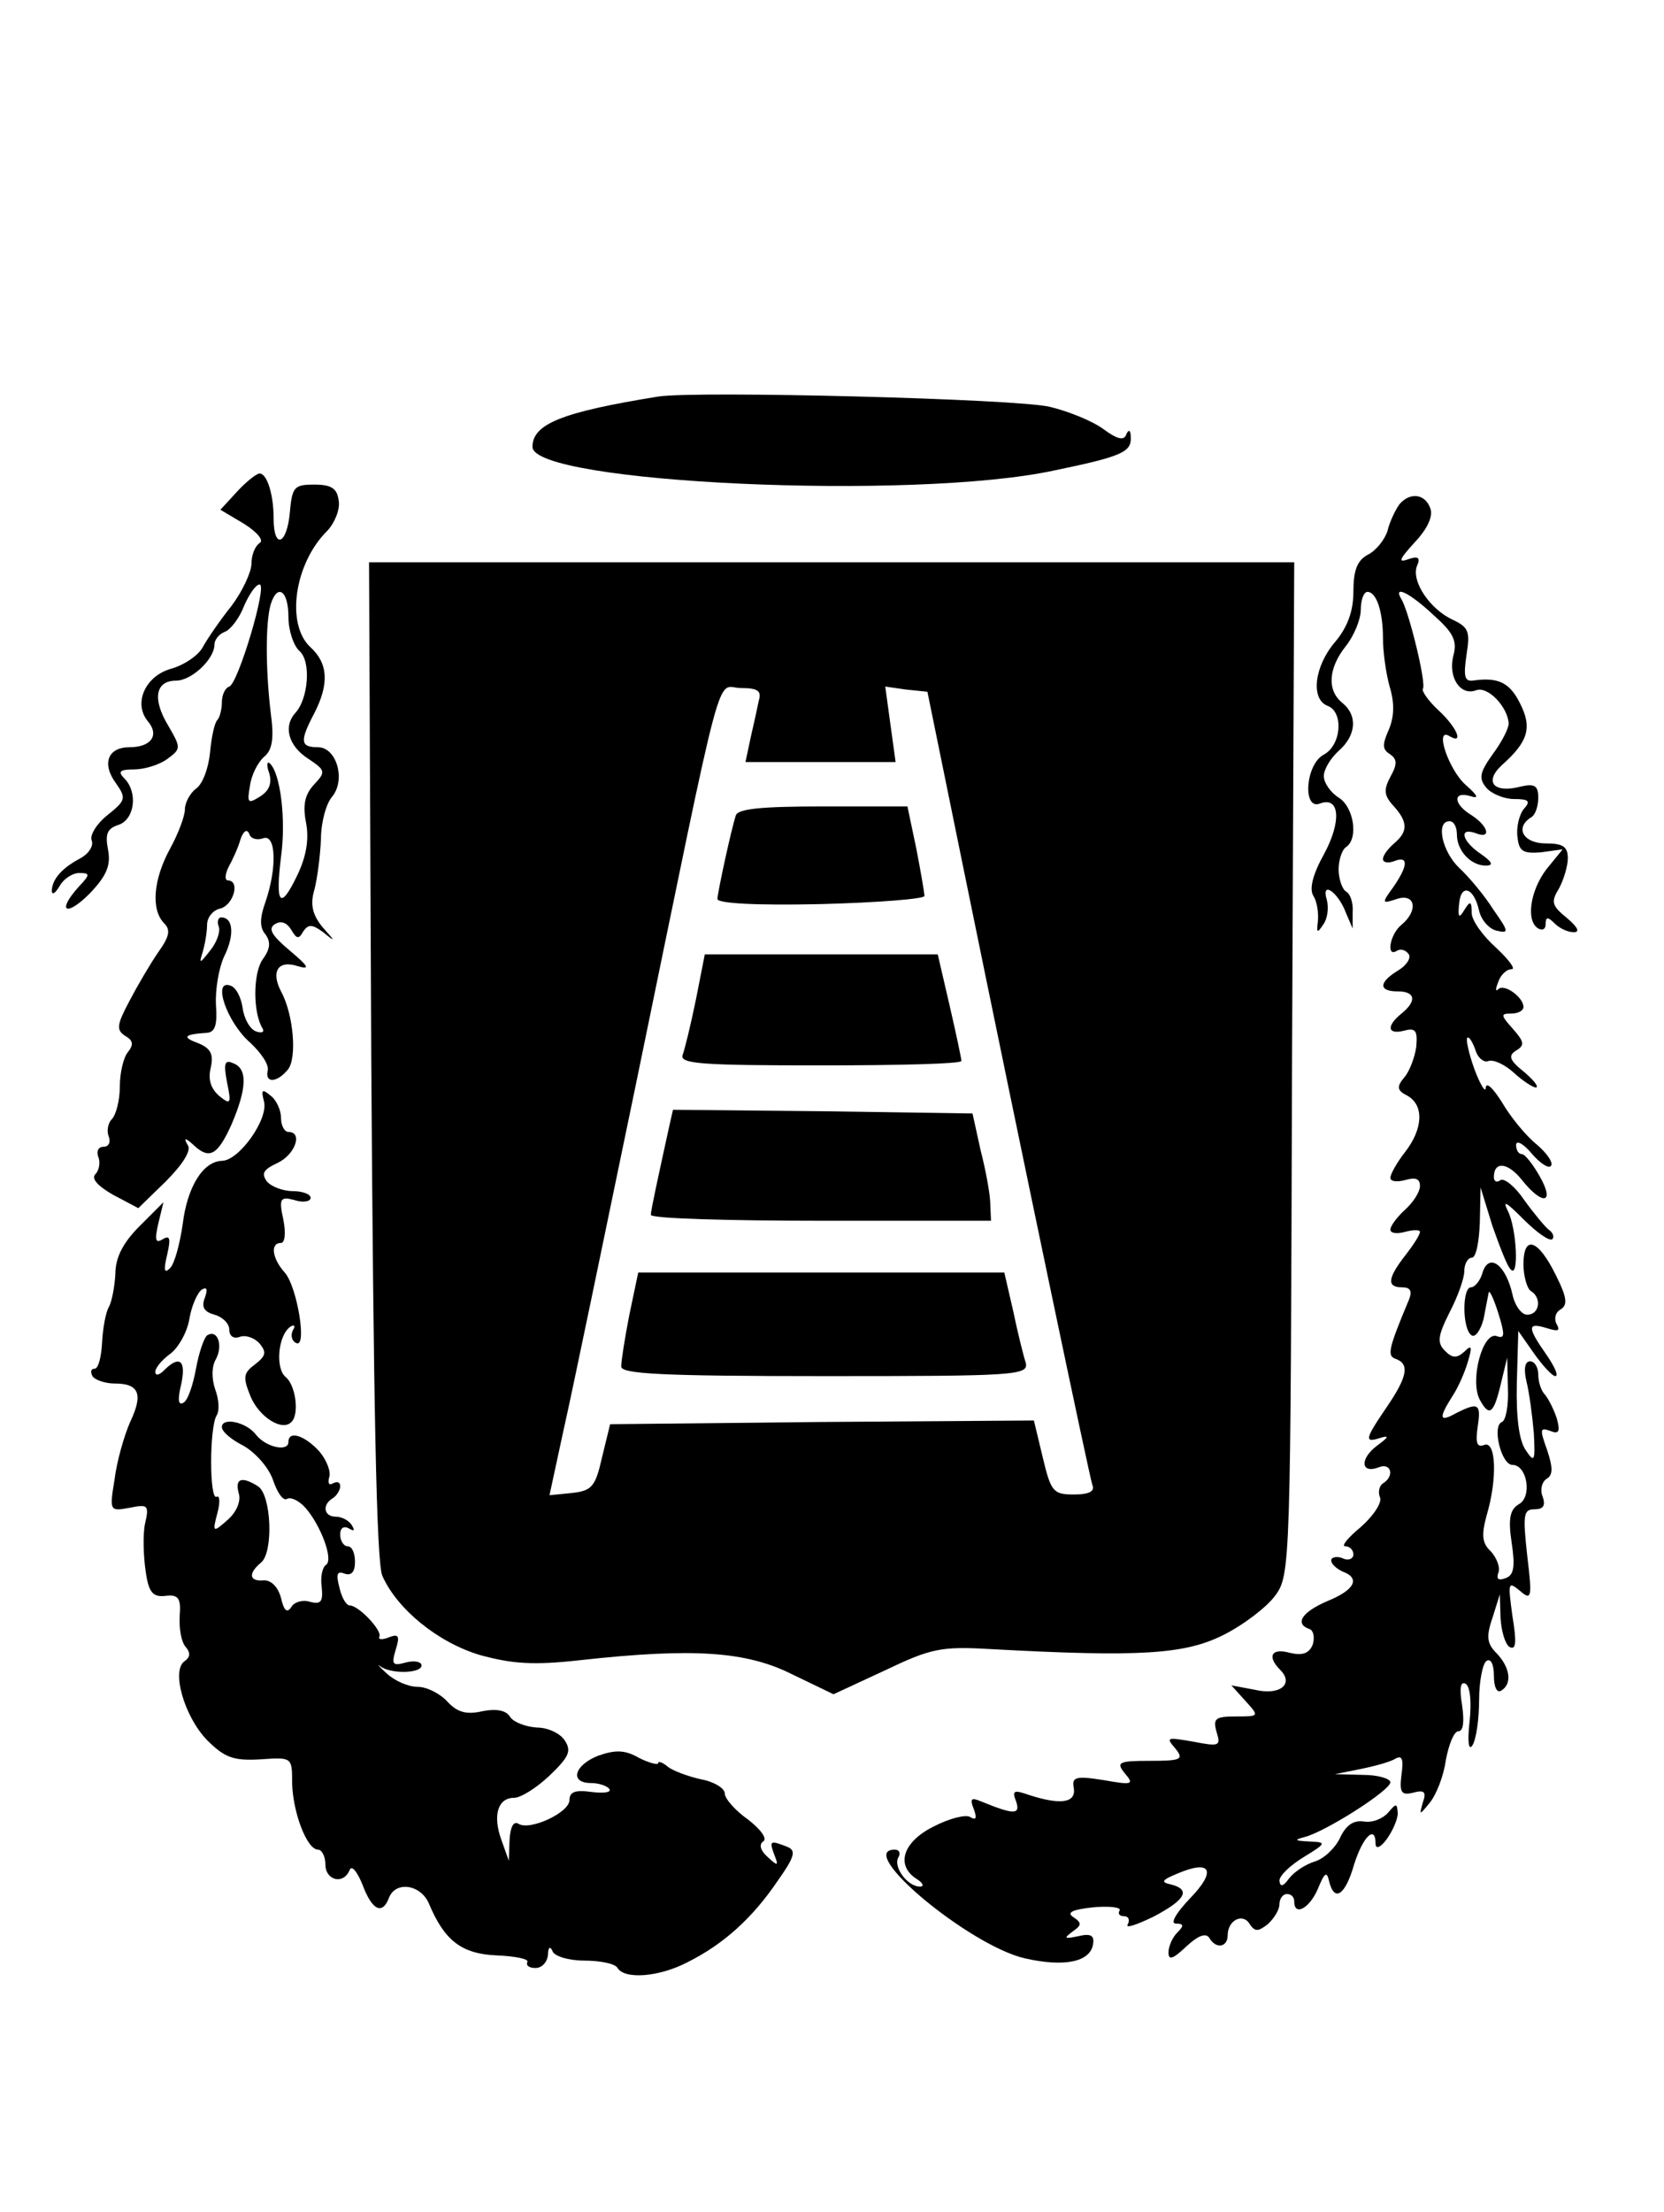 <?xml version="1.0" standalone="no"?>
<!DOCTYPE svg PUBLIC "-//W3C//DTD SVG 20010904//EN"
 "http://www.w3.org/TR/2001/REC-SVG-20010904/DTD/svg10.dtd">
<svg version="1.0" xmlns="http://www.w3.org/2000/svg"
 width="225pt" height="299pt" viewBox="0 0 225 299"
 preserveAspectRatio="xMidYMid meet">
<g transform="translate(0,299) scale(0.1,-0.1)"
fill="#000000" stroke="none">
<path d="M890 2454 c-130 -21 -170 -37 -170 -68 0 -49 515 -73 705 -32 92 19
105 25 104 45 0 10 -3 11 -6 4 -3 -9 -12 -7 -31 7 -15 11 -47 24 -72 30 -43
11 -479 22 -530 14z"/>
<path d="M321 2326 l-23 -25 32 -19 c19 -12 27 -23 21 -26 -6 -4 -11 -16 -11
-28 0 -11 -12 -37 -27 -57 -16 -20 -33 -45 -39 -56 -6 -11 -25 -24 -43 -29
-35 -10 -51 -47 -31 -71 16 -19 4 -35 -25 -35 -29 0 -38 -22 -18 -49 14 -20
13 -23 -12 -43 -14 -11 -24 -27 -21 -34 3 -8 -5 -19 -17 -25 -24 -13 -37 -28
-37 -44 1 -5 5 -2 11 8 5 9 17 17 26 17 15 0 15 -2 0 -18 -31 -34 -18 -42 14
-10 24 25 29 39 25 60 -4 21 -1 28 14 33 22 7 27 44 8 63 -9 9 -6 12 13 12 14
0 34 6 45 14 19 14 19 15 1 46 -21 35 -17 60 11 60 21 0 52 29 52 49 0 6 6 14
14 17 8 3 20 19 26 35 7 16 16 29 21 29 11 0 -29 -134 -41 -138 -6 -2 -10 -12
-10 -21 0 -10 -3 -21 -6 -24 -4 -4 -8 -23 -10 -44 -2 -21 -10 -43 -19 -49 -8
-6 -15 -19 -15 -28 0 -9 -9 -33 -20 -53 -23 -42 -26 -83 -8 -101 9 -9 7 -18
-8 -39 -11 -16 -28 -45 -39 -66 -17 -32 -18 -39 -6 -47 11 -6 12 -12 4 -22 -6
-7 -11 -28 -11 -47 0 -18 -5 -38 -11 -44 -5 -5 -7 -16 -4 -23 3 -8 0 -14 -7
-14 -7 0 -10 -6 -7 -14 3 -7 1 -18 -4 -23 -6 -6 3 -16 24 -28 l34 -18 37 36
c23 23 35 42 30 49 -6 10 -4 11 7 1 22 -21 33 -15 52 27 21 49 22 76 2 83 -11
5 -13 0 -8 -26 6 -29 5 -31 -11 -18 -11 10 -15 22 -11 38 4 18 0 26 -17 33
-22 8 -20 12 12 14 11 1 14 11 12 38 -1 21 4 50 11 65 14 28 13 53 -4 53 -4 0
-6 -6 -3 -13 2 -7 -3 -21 -12 -32 -14 -18 -15 -18 -10 -2 3 10 6 27 6 37 0 10
8 20 18 22 18 5 27 38 10 38 -4 0 -4 8 1 18 5 9 13 26 16 37 4 12 9 15 12 8 2
-7 11 -9 19 -6 17 6 19 -39 3 -86 -8 -22 -8 -35 0 -44 7 -10 7 -19 -4 -34 -13
-19 -13 -72 0 -93 3 -5 -1 -7 -9 -4 -8 3 -16 17 -18 32 -2 14 -9 28 -17 30
-24 8 -4 -50 27 -77 15 -14 26 -30 24 -38 -4 -17 12 -17 27 1 13 15 8 75 -9
106 -14 27 -4 43 23 34 17 -5 14 0 -11 21 -25 21 -30 30 -20 36 8 5 16 2 22
-8 7 -12 10 -13 16 -2 7 10 12 10 27 -1 17 -14 17 -13 -1 7 -13 16 -17 30 -11
50 4 15 8 46 9 69 0 22 7 48 15 57 19 23 6 67 -19 67 -24 0 -25 8 -5 46 20 39
19 67 -5 89 -34 31 -22 114 23 158 10 11 17 29 15 40 -2 17 -10 22 -33 22 -27
0 -30 -3 -33 -37 -4 -45 -22 -51 -22 -9 0 33 -9 61 -19 61 -4 0 -18 -11 -30
-24z m69 -170 c0 -18 7 -39 15 -46 16 -14 12 -65 -6 -84 -16 -18 -9 -44 17
-61 24 -16 25 -18 9 -35 -13 -14 -16 -28 -11 -53 4 -22 0 -45 -12 -70 -23 -48
-30 -40 -22 25 7 51 -1 113 -15 126 -4 4 -5 -2 -1 -13 4 -14 0 -24 -13 -32
-16 -10 -17 -8 -13 15 2 15 11 32 19 39 11 9 14 24 9 60 -7 59 -7 122 0 146 9
29 24 19 24 -17z"/>
<path d="M1892 2308 c-5 -7 -13 -23 -16 -36 -4 -12 -16 -27 -27 -32 -14 -8
-19 -21 -19 -50 0 -26 -8 -48 -25 -68 -28 -33 -33 -77 -10 -86 22 -8 19 -53
-5 -66 -25 -13 -29 -76 -5 -66 27 10 29 -25 5 -69 -15 -27 -20 -47 -14 -56 5
-8 7 -23 6 -34 -2 -16 -1 -17 7 -5 6 8 8 23 5 34 -8 26 15 11 26 -18 l9 -21 0
22 c1 12 -3 25 -9 28 -5 3 -10 17 -10 30 0 13 5 27 10 30 17 11 11 54 -10 67
-11 7 -20 20 -20 29 0 9 9 24 20 34 24 21 26 48 5 65 -21 17 -19 47 5 77 11
14 20 36 20 49 0 13 4 24 9 24 12 0 21 -26 21 -63 0 -18 4 -47 9 -65 7 -23 6
-41 -1 -58 -9 -20 -9 -27 1 -33 10 -7 11 -13 1 -31 -9 -17 -9 -25 4 -39 20
-22 20 -35 1 -51 -8 -7 -15 -16 -15 -21 0 -5 7 -6 15 -3 20 8 19 -6 -1 -35
-16 -22 -16 -23 5 -16 25 8 29 -16 6 -35 -16 -13 -21 -45 -6 -35 5 3 12 1 16
-5 3 -5 -3 -15 -15 -22 -26 -16 -26 -28 0 -28 24 0 26 -13 5 -30 -21 -17 -19
-29 4 -23 15 4 18 0 16 -22 -2 -14 -9 -33 -16 -41 -11 -13 -10 -18 4 -25 23
-13 21 -45 -3 -76 -11 -14 -20 -30 -20 -35 0 -5 9 -6 20 -3 14 4 20 2 20 -8 0
-8 -9 -22 -20 -32 -11 -10 -20 -22 -20 -27 0 -5 9 -6 20 -3 11 3 20 3 20 0 0
-4 -9 -18 -20 -32 -24 -31 -25 -43 -4 -43 11 0 14 -5 9 -17 -28 -67 -30 -76
-17 -80 18 -7 15 -24 -13 -65 -30 -44 -31 -49 -7 -41 11 3 9 0 -6 -11 -24 -18
-22 -39 3 -29 16 6 21 -12 5 -22 -5 -3 -7 -12 -4 -19 3 -7 -9 -25 -26 -40 -17
-14 -27 -26 -21 -26 6 0 11 -5 11 -11 0 -6 -7 -9 -15 -5 -8 3 -15 1 -15 -3 0
-5 7 -11 15 -15 25 -9 17 -25 -20 -40 -35 -15 -45 -31 -24 -38 5 -2 7 -11 4
-21 -5 -12 -14 -15 -31 -11 -25 7 -31 -5 -13 -23 19 -19 0 -35 -34 -27 l-32 6
19 -21 c19 -21 19 -21 -13 -21 -28 0 -31 -3 -26 -21 6 -19 4 -20 -32 -13 -35
6 -37 6 -24 -9 12 -15 9 -17 -34 -17 -43 0 -46 -2 -34 -17 13 -15 10 -16 -29
-9 -38 6 -43 4 -40 -11 3 -20 -18 -23 -61 -9 -20 7 -23 6 -17 -9 6 -18 -3 -18
-47 0 -14 6 -16 4 -10 -11 4 -11 3 -15 -5 -10 -6 4 -29 -2 -50 -13 -42 -21
-51 -53 -22 -71 8 -5 10 -10 4 -10 -17 0 -37 27 -29 40 3 5 1 10 -5 10 -55 0
101 -130 176 -147 53 -12 88 -5 92 19 2 12 -3 15 -20 11 -19 -4 -20 -3 -8 6
13 9 13 12 1 20 -9 6 -1 10 27 13 22 2 38 0 36 -4 -3 -5 0 -8 6 -8 6 0 8 -5 5
-11 -4 -6 11 -1 34 10 44 23 52 37 24 44 -14 3 -12 6 10 15 45 19 52 3 16 -34
-19 -20 -27 -34 -19 -34 11 0 11 -3 2 -12 -7 -7 -12 -19 -12 -27 0 -11 6 -9
24 8 15 14 26 19 31 12 9 -16 25 -13 25 3 0 21 21 31 30 15 7 -10 11 -10 24 0
9 8 16 20 16 27 0 8 5 14 10 14 6 0 10 -4 10 -10 0 -21 21 -9 32 17 9 22 12
24 15 11 7 -30 22 -20 34 22 12 38 29 54 29 28 0 -8 7 -5 15 6 8 11 15 27 15
35 -1 14 -2 14 -13 1 -7 -8 -21 -14 -33 -12 -14 2 -24 -5 -32 -22 -6 -13 -21
-28 -34 -32 -13 -4 -28 -14 -35 -23 -8 -11 -12 -12 -13 -3 0 7 15 21 33 32 31
19 31 20 7 21 -19 1 -21 2 -6 6 28 7 116 63 116 74 0 5 -17 10 -37 10 l-38 1
35 7 c20 4 41 10 47 14 9 5 11 -1 8 -22 -3 -24 0 -28 16 -24 15 4 18 1 13 -13
-5 -18 -5 -18 9 -1 9 11 19 36 22 58 4 21 11 39 17 39 7 0 8 14 5 35 -4 24 -2
33 5 29 6 -4 8 -25 5 -52 -3 -27 -1 -39 4 -31 5 8 9 35 9 61 0 26 5 50 10 53
6 4 10 -5 10 -20 0 -15 4 -24 10 -20 15 9 12 31 -6 50 -13 13 -15 22 -6 48
l10 32 1 -32 c1 -17 6 -35 12 -39 9 -5 10 6 4 42 -6 45 -6 47 10 34 16 -14 17
-10 10 48 -6 55 -5 62 10 62 12 0 15 5 11 17 -4 9 -1 20 5 24 9 5 9 15 1 39
-10 28 -10 31 4 26 12 -5 14 -1 9 17 -4 12 -11 26 -16 32 -5 5 -9 17 -9 27 0
10 -5 18 -11 18 -7 0 -9 -10 -5 -27 4 -16 8 -47 10 -70 2 -38 1 -41 -11 -23
-9 13 -13 44 -12 90 l2 71 21 -30 c12 -17 25 -31 29 -31 5 0 -1 13 -12 29 -26
37 -26 44 0 36 16 -5 19 -4 14 5 -4 7 -2 16 5 20 10 6 9 16 -6 46 -24 49 -44
56 -44 15 0 -16 5 -33 10 -36 15 -9 12 -32 -5 -32 -8 0 -17 13 -20 28 -9 39
-31 56 -40 30 -3 -12 -11 -21 -16 -21 -12 0 -12 -57 1 -65 5 -3 12 7 16 22 3
15 6 31 7 36 1 4 7 -9 13 -28 9 -29 9 -35 -2 -31 -19 7 -37 -60 -23 -86 13
-24 19 -19 29 24 l8 33 1 -42 c1 -23 -3 -43 -8 -45 -14 -5 -1 -58 14 -58 20 0
27 -43 9 -53 -12 -7 -15 -19 -10 -52 5 -33 3 -44 -8 -48 -10 -4 -13 -1 -10 7
3 7 -2 20 -10 29 -12 11 -13 22 -6 48 15 50 13 102 -3 96 -10 -4 -12 3 -9 24
5 32 1 34 -29 19 -23 -13 -24 -7 -5 23 8 12 17 33 21 47 6 20 5 23 -5 13 -10
-9 -16 -9 -26 1 -11 11 -10 20 6 52 11 21 20 46 20 56 0 10 5 18 10 18 6 0 10
21 11 48 l1 47 16 -52 c10 -28 20 -55 25 -59 11 -12 8 55 -4 79 -8 16 -2 12
21 -11 18 -18 35 -30 39 -27 3 3 1 9 -5 13 -5 4 -20 22 -33 40 -12 18 -27 30
-32 27 -5 -4 -9 -2 -9 4 0 22 19 20 38 -4 28 -35 45 -32 24 5 -9 16 -20 30
-24 30 -5 0 -8 6 -8 13 1 6 10 1 21 -12 11 -13 23 -21 26 -17 4 4 -5 17 -19
29 -15 12 -36 38 -47 57 -12 19 -21 28 -22 20 0 -8 -7 3 -15 24 -8 22 -12 41
-10 43 2 3 7 -5 11 -16 3 -11 12 -18 18 -15 7 2 22 -5 34 -16 12 -11 26 -20
30 -20 4 1 -3 10 -16 21 -20 16 -22 22 -11 29 12 7 11 12 -4 29 -17 19 -17 21
-3 21 10 0 17 4 17 9 0 13 -26 32 -34 24 -4 -4 -4 0 0 10 3 9 11 17 18 17 6 0
-4 13 -21 29 -18 16 -33 37 -33 47 0 16 -2 17 -10 4 -7 -12 -9 -10 -7 8 2 28
20 23 27 -9 3 -13 14 -25 24 -27 17 -4 16 -1 -5 29 -12 19 -33 44 -46 56 -23
22 -32 63 -13 63 6 0 10 -8 10 -18 0 -22 19 -42 39 -42 11 0 9 5 -7 16 -25 17
-30 36 -7 28 22 -9 18 9 -5 24 -25 15 -26 33 -2 26 12 -4 11 0 -6 15 -23 20
-43 79 -22 66 20 -12 10 12 -15 35 -13 12 -23 26 -21 29 5 7 -19 105 -29 121
-12 20 11 9 43 -21 27 -24 33 -35 27 -56 -7 -29 10 -54 31 -46 16 6 43 -23 44
-45 0 -7 -10 -26 -22 -42 -17 -24 -19 -32 -8 -45 7 -8 24 -15 37 -15 21 0 23
-3 13 -14 -6 -8 -10 -25 -8 -38 2 -19 8 -22 32 -20 l29 4 -22 -27 c-22 -29
-28 -70 -11 -80 6 -3 10 -1 10 6 0 10 3 10 12 1 7 -7 18 -12 26 -12 9 0 5 7
-9 19 -21 17 -22 22 -11 40 6 11 12 30 12 41 0 16 -7 20 -30 20 -30 0 -42 21
-20 35 6 3 10 15 10 27 0 16 -5 19 -23 15 -37 -10 -51 6 -26 29 36 32 41 51
24 84 -14 28 -30 35 -64 30 -11 -1 -12 7 -8 35 5 31 3 37 -18 47 -31 14 -57
52 -49 73 5 11 2 14 -12 9 -14 -5 -12 0 9 23 18 19 25 36 21 46 -7 20 -28 22
-42 5z"/>
<path d="M502 1558 c3 -461 7 -681 15 -698 20 -45 75 -90 132 -107 44 -12 72
-14 135 -7 154 17 225 12 287 -19 l56 -27 69 32 c63 30 76 33 144 29 202 -11
262 -7 314 19 28 14 59 38 70 53 21 28 21 40 23 713 l3 684 -626 0 -625 0 3
-672z m524 485 c-2 -10 -7 -33 -11 -50 l-7 -33 102 0 101 0 -7 51 -7 51 28 -4
29 -3 48 -235 c85 -416 171 -825 175 -837 4 -9 -5 -13 -25 -13 -28 0 -31 4
-42 50 l-12 50 -287 -2 -286 -3 -11 -45 c-9 -40 -14 -45 -41 -48 l-30 -3 19
88 c11 48 55 261 99 473 121 587 106 530 141 530 23 0 28 -4 24 -17z"/>
<path d="M995 1888 c-6 -18 -24 -101 -25 -113 0 -6 51 -9 140 -7 77 2 140 7
140 11 0 4 -5 33 -11 64 l-12 57 -114 0 c-82 0 -115 -3 -118 -12z"/>
<path d="M941 1639 c-7 -34 -15 -67 -18 -75 -4 -12 26 -14 186 -14 105 0 191
2 191 6 0 3 -7 36 -16 75 l-16 69 -158 0 -157 0 -12 -61z"/>
<path d="M905 1468 c-14 -64 -25 -114 -25 -120 0 -5 104 -8 230 -8 l230 0 -1
23 c0 12 -6 45 -13 72 l-11 50 -202 3 -203 2 -5 -22z"/>
<path d="M851 1213 c-6 -31 -11 -62 -11 -70 0 -10 53 -13 276 -13 257 0 275 1
271 18 -3 9 -11 41 -17 70 l-12 52 -248 0 -247 0 -12 -57z"/>
<path d="M357 1501 c6 -24 -34 -80 -57 -80 -26 -1 -47 -36 -53 -86 -4 -27 -11
-53 -17 -59 -8 -8 -9 -3 -4 18 5 22 4 27 -6 21 -10 -6 -11 -1 -6 21 l7 29 -32
-32 c-22 -22 -33 -42 -33 -65 -1 -18 -5 -38 -9 -45 -4 -7 -8 -28 -9 -48 -1
-19 -5 -35 -10 -35 -5 0 -6 -4 -3 -10 3 -5 17 -10 30 -10 33 0 39 -14 21 -52
-8 -18 -18 -53 -21 -77 -7 -43 -7 -44 20 -39 25 5 27 4 21 -22 -3 -15 -2 -44
1 -64 4 -29 10 -35 27 -33 17 2 21 -3 19 -27 -1 -17 2 -35 8 -42 7 -8 6 -14
-1 -19 -19 -12 -1 -75 30 -107 24 -24 36 -28 72 -26 43 3 43 3 43 -32 1 -40
20 -90 35 -90 5 0 10 -9 10 -20 0 -22 25 -28 33 -7 3 6 10 -3 17 -20 13 -35
27 -42 36 -18 9 23 43 18 54 -8 21 -50 44 -68 92 -70 25 -1 44 -5 41 -9 -2 -5
3 -8 11 -8 9 0 16 8 17 18 0 10 3 12 6 5 2 -7 22 -13 43 -13 21 0 42 -4 45
-10 10 -16 57 -12 95 8 48 24 87 59 121 109 24 34 26 42 13 47 -23 9 -24 8
-17 -11 6 -15 5 -16 -9 -3 -10 9 -12 17 -6 21 6 4 -4 17 -21 30 -17 12 -31 28
-31 35 0 7 -15 16 -32 19 -18 4 -39 12 -45 17 -7 6 -13 8 -13 5 0 -3 -12 0
-26 7 -19 11 -32 11 -55 3 -33 -13 -39 -37 -10 -37 11 0 22 -4 25 -8 3 -5 -8
-6 -25 -4 -21 3 -29 0 -29 -11 0 -17 -54 -42 -69 -32 -7 4 -11 -5 -12 -22 l-1
-28 -10 28 c-12 33 -5 57 17 57 9 0 30 13 48 30 26 25 30 33 21 47 -6 10 -23
18 -38 18 -15 1 -31 7 -36 14 -5 9 -18 12 -38 8 -22 -5 -34 -1 -47 13 -10 11
-28 20 -40 20 -13 0 -31 8 -42 18 -10 9 -14 14 -9 10 14 -11 56 -10 56 1 0 5
-10 7 -21 4 -18 -5 -20 -3 -14 17 6 19 4 22 -9 17 -10 -4 -15 -3 -13 1 4 8
-28 42 -40 42 -5 0 -11 11 -14 24 -5 19 -3 23 7 19 9 -3 14 2 14 16 0 12 -4
21 -10 21 -5 0 -10 7 -10 16 0 9 5 12 12 8 7 -4 8 -3 4 4 -4 7 -14 12 -22 12
-16 0 -19 16 -4 25 5 3 10 11 10 16 0 6 -4 7 -10 4 -5 -3 -7 0 -5 8 3 7 -3 23
-13 35 -20 22 -42 29 -42 13 0 -14 -31 -7 -44 10 -13 17 -46 24 -46 10 0 -6
13 -17 29 -25 16 -9 34 -29 40 -46 6 -18 14 -29 19 -26 5 3 16 -2 25 -12 21
-24 38 -70 28 -77 -5 -3 -8 -16 -6 -30 2 -20 -1 -24 -16 -20 -9 3 -21 0 -25
-7 -6 -9 -10 -5 -14 12 -4 15 -13 24 -23 24 -20 -2 -22 9 -4 24 17 14 14 91
-4 103 -22 14 -32 11 -26 -10 3 -11 -4 -26 -16 -36 -19 -17 -20 -16 -13 10 4
15 3 24 -1 22 -10 -6 -10 94 0 110 4 6 3 22 -2 35 -5 15 -5 31 1 41 10 19 2
41 -12 32 -4 -3 -11 -23 -15 -45 -4 -22 -11 -43 -17 -46 -7 -4 -8 4 -3 25 7
32 -2 40 -23 19 -7 -7 -12 -8 -12 -2 0 5 9 16 20 24 11 8 23 29 26 47 3 18 11
36 17 40 7 4 8 0 4 -11 -5 -13 -1 -19 13 -23 11 -3 20 -12 20 -20 0 -9 6 -13
14 -10 8 3 20 -1 27 -9 10 -12 8 -17 -6 -28 -16 -12 -17 -17 -6 -44 12 -28 43
-47 55 -34 11 10 6 50 -8 61 -14 12 -10 57 7 68 5 3 7 1 3 -5 -3 -6 -2 -14 4
-17 16 -10 2 76 -15 95 -17 19 -20 40 -5 40 5 0 7 13 3 32 -6 28 -4 31 15 26
12 -4 22 -2 22 3 0 5 -11 9 -24 9 -13 0 -29 6 -35 13 -8 11 -5 16 14 25 24 11
35 42 15 42 -5 0 -10 8 -10 19 0 10 -6 24 -14 30 -12 10 -13 8 -9 -8z"/>
</g>
</svg>
